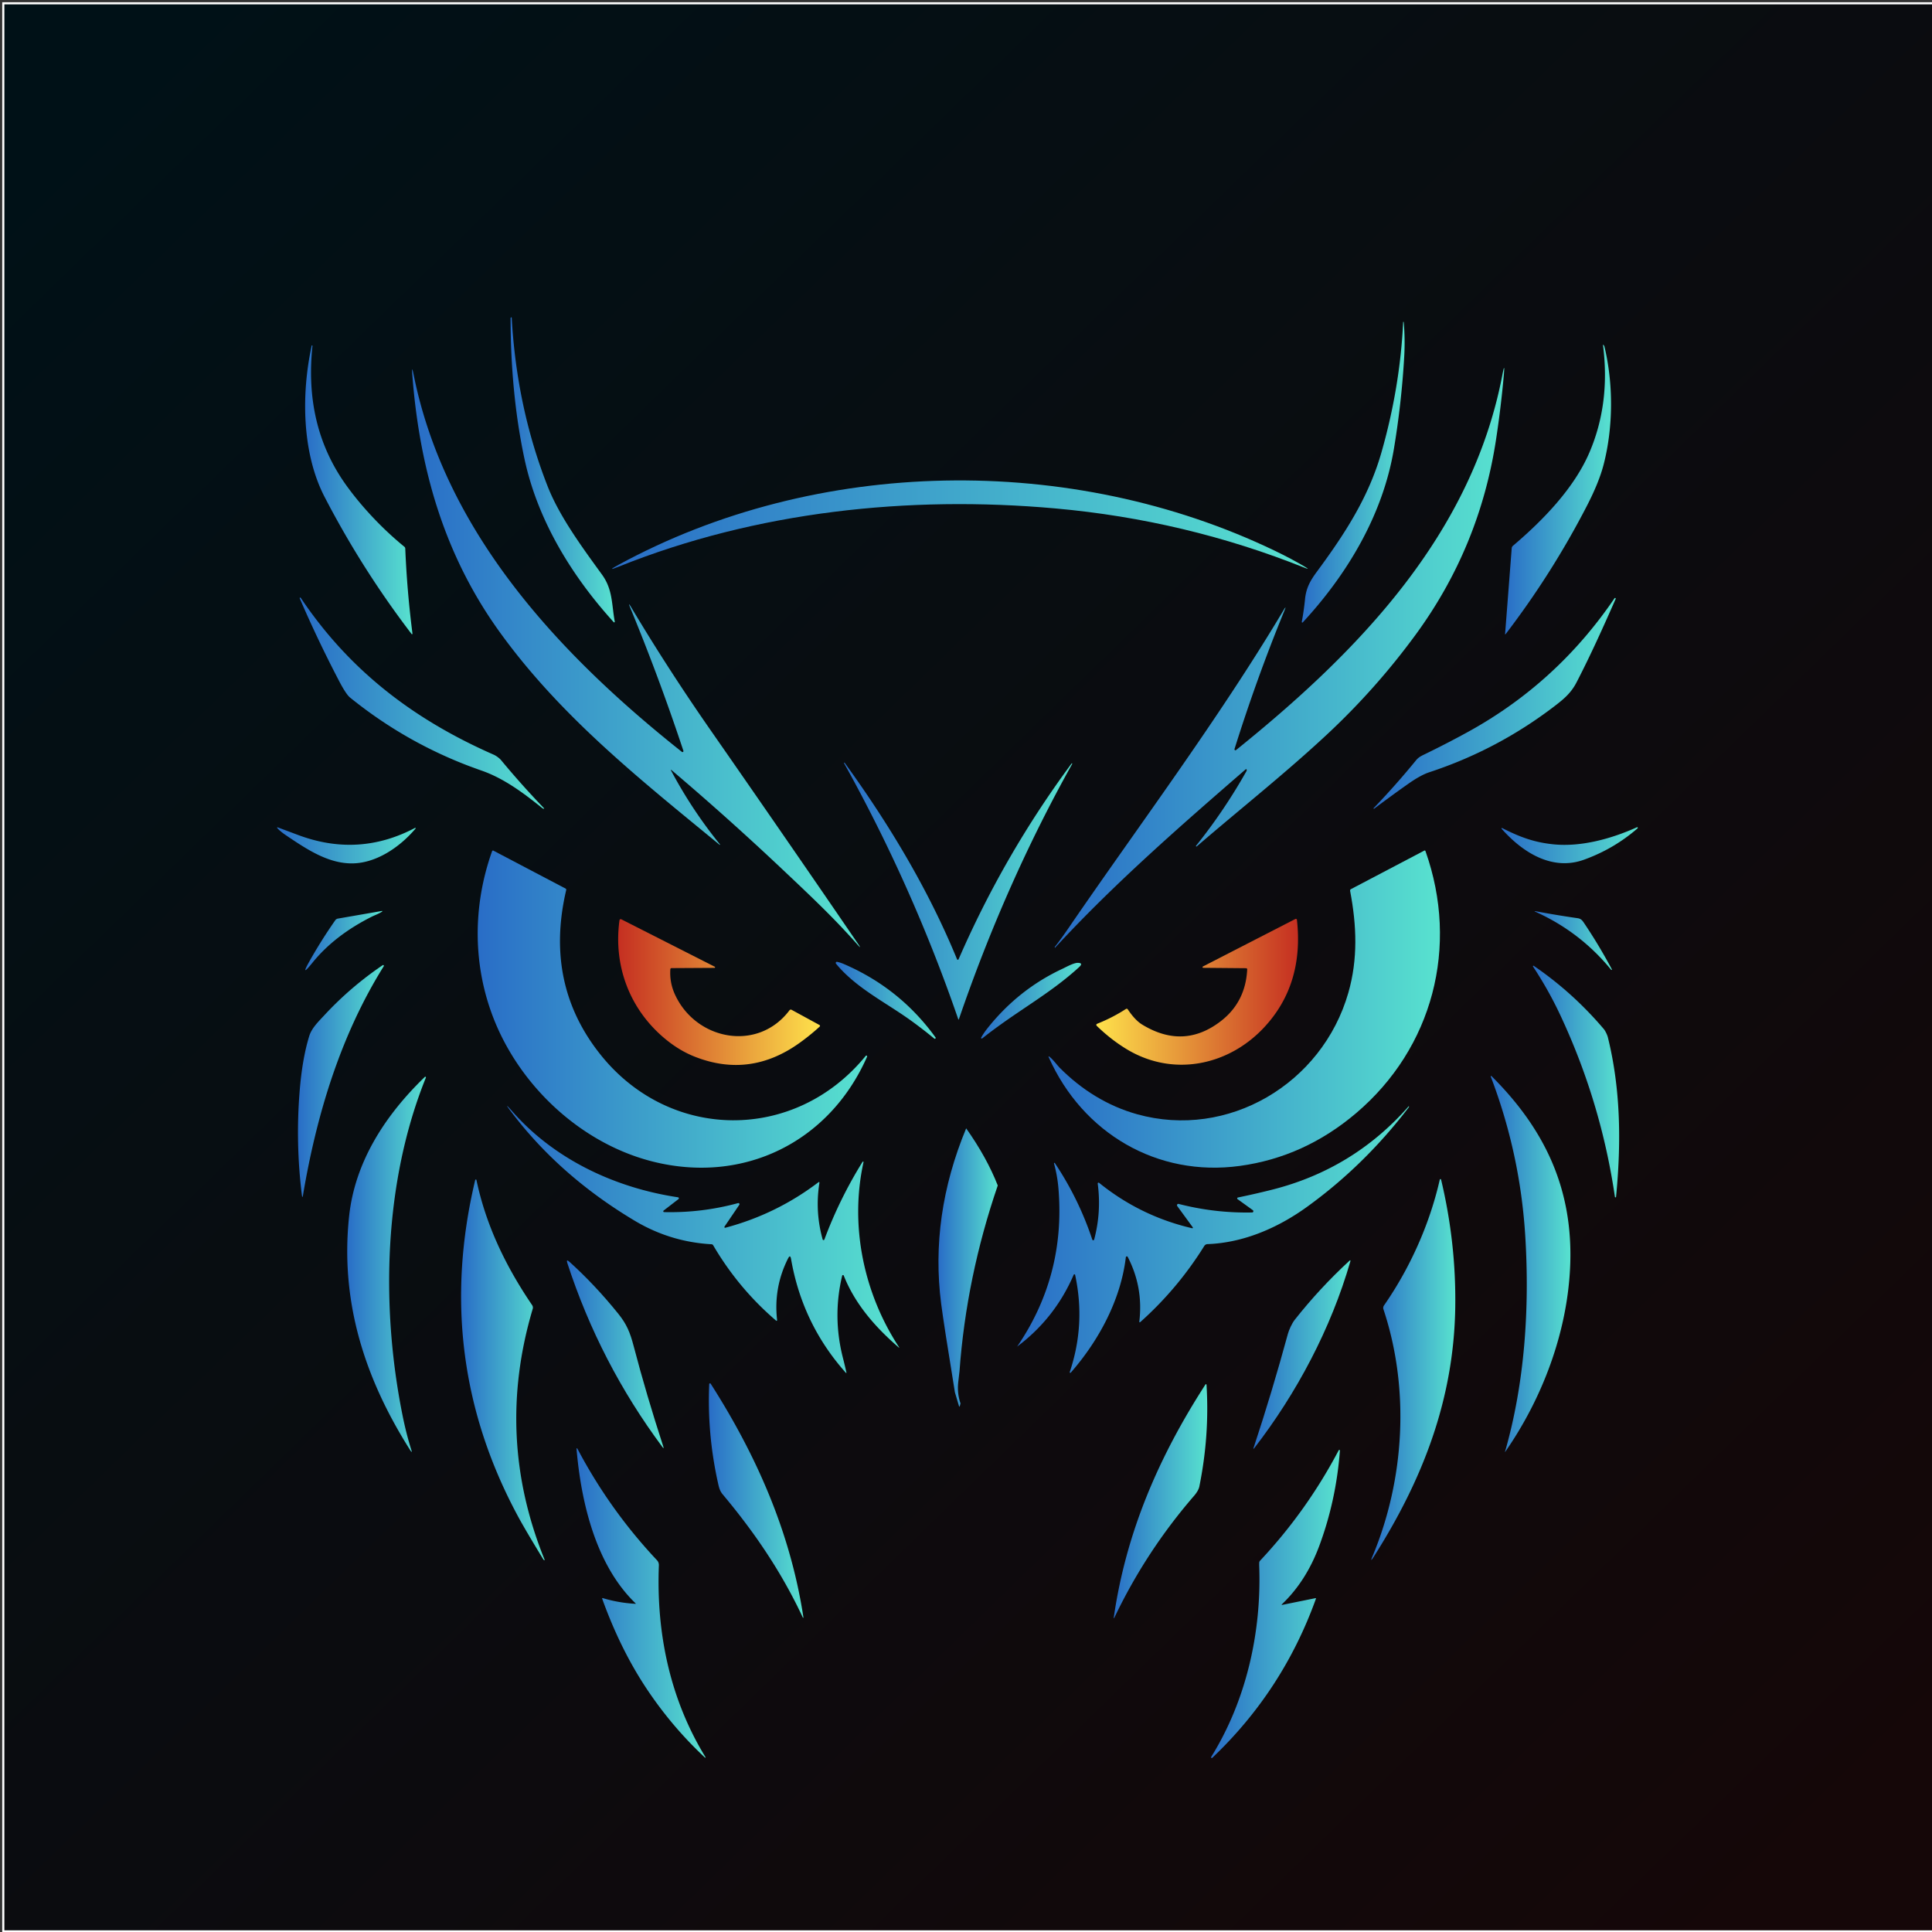 <?xml version="1.0" encoding="UTF-8" standalone="no"?>
<svg
   version="1.1"
   viewBox="0.00 0.00 1024.00 1024.00"
   id="svg168"
   sodipodi:docname="Logo.svg"
   inkscape:version="1.2.2 (732a01da63, 2022-12-09)"
   xml:space="preserve"
   inkscape:export-filename="YT Logo.jpg"
   inkscape:export-xdpi="96"
   inkscape:export-ydpi="96"
   xmlns:inkscape="http://www.inkscape.org/namespaces/inkscape"
   xmlns:sodipodi="http://sodipodi.sourceforge.net/DTD/sodipodi-0.dtd"
   xmlns:xlink="http://www.w3.org/1999/xlink"
   xmlns="http://www.w3.org/2000/svg"
   xmlns:svg="http://www.w3.org/2000/svg"><rect x="0.00" y="0.00" width="1024.00" height="1024.00" fill="#333333" stroke="none"/><defs
     id="defs172"><linearGradient
       inkscape:collect="always"
       id="linearGradient15164"><stop
         style="stop-color:#c52f21;stop-opacity:1;"
         offset="0"
         id="stop15160" /><stop
         style="stop-color:#ffe54c;stop-opacity:1;"
         offset="0.301"
         id="stop15168" /><stop
         style="stop-color:#ffe54c;stop-opacity:1;"
         offset="0.698"
         id="stop16619" /><stop
         style="stop-color:#c52f21;stop-opacity:1;"
         offset="1"
         id="stop15162" /></linearGradient><linearGradient
       inkscape:collect="always"
       id="linearGradient1201"><stop
         style="stop-color:#296dc7;stop-opacity:1;"
         offset="0"
         id="stop1197" /><stop
         style="stop-color:#58e2cf;stop-opacity:1;"
         offset="1"
         id="stop1199" /></linearGradient><linearGradient
       inkscape:collect="always"
       id="linearGradient1191"><stop
         style="stop-color:#001117;stop-opacity:1;"
         offset="0.006"
         id="stop1187" /><stop
         style="stop-color:#150708;stop-opacity:1;"
         offset="1"
         id="stop1189" /></linearGradient><linearGradient
       inkscape:collect="always"
       xlink:href="#linearGradient1191"
       id="linearGradient1195"
       x1="-2.314"
       y1="-2.62"
       x2="1015.498"
       y2="1019.298"
       gradientUnits="userSpaceOnUse"
       gradientTransform="matrix(0.935,0,0,0.913,36.032,44.792)" /><linearGradient
       inkscape:collect="always"
       xlink:href="#linearGradient1201"
       id="linearGradient1203"
       x1="207.954"
       y1="498.219"
       x2="817.092"
       y2="498.219"
       gradientUnits="userSpaceOnUse" /><linearGradient
       inkscape:collect="always"
       xlink:href="#linearGradient15164"
       id="linearGradient15166"
       x1="360.657"
       y1="477.925"
       x2="664.988"
       y2="477.925"
       gradientUnits="userSpaceOnUse" /><linearGradient
       inkscape:collect="always"
       xlink:href="#linearGradient1201"
       id="linearGradient21264"
       x1="312.49"
       y1="246.372"
       x2="359.126"
       y2="246.372"
       gradientUnits="userSpaceOnUse" /><linearGradient
       inkscape:collect="always"
       xlink:href="#linearGradient1201"
       id="linearGradient21266"
       x1="666.663"
       y1="247.425"
       x2="712.702"
       y2="247.425"
       gradientUnits="userSpaceOnUse" /><linearGradient
       inkscape:collect="always"
       xlink:href="#linearGradient1201"
       id="linearGradient21268"
       x1="757.685"
       y1="255.106"
       x2="805.108"
       y2="255.106"
       gradientUnits="userSpaceOnUse" /><linearGradient
       inkscape:collect="always"
       xlink:href="#linearGradient1201"
       id="linearGradient21270"
       x1="220.522"
       y1="255.239"
       x2="268.571"
       y2="255.239"
       gradientUnits="userSpaceOnUse" /><linearGradient
       inkscape:collect="always"
       xlink:href="#linearGradient1201"
       id="linearGradient21272"
       x1="268.398"
       y1="329.933"
       x2="468.892"
       y2="329.933"
       gradientUnits="userSpaceOnUse" /><linearGradient
       inkscape:collect="always"
       xlink:href="#linearGradient1201"
       id="linearGradient21274"
       x1="556.095"
       y1="329.757"
       x2="757.288"
       y2="329.757"
       gradientUnits="userSpaceOnUse" /><linearGradient
       inkscape:collect="always"
       xlink:href="#linearGradient1201"
       id="linearGradient21276"
       x1="357.87"
       y1="270.695"
       x2="669.327"
       y2="270.695"
       gradientUnits="userSpaceOnUse" /><linearGradient
       inkscape:collect="always"
       xlink:href="#linearGradient1201"
       id="linearGradient21278"
       x1="218.086"
       y1="349.865"
       x2="327.516"
       y2="349.865"
       gradientUnits="userSpaceOnUse" /><linearGradient
       inkscape:collect="always"
       xlink:href="#linearGradient1201"
       id="linearGradient21280"
       x1="698.797"
       y1="349.959"
       x2="807.21"
       y2="349.959"
       gradientUnits="userSpaceOnUse" /><linearGradient
       inkscape:collect="always"
       xlink:href="#linearGradient1201"
       id="linearGradient21282"
       x1="461.741"
       y1="433.22"
       x2="563.928"
       y2="433.22"
       gradientUnits="userSpaceOnUse" /><linearGradient
       inkscape:collect="always"
       xlink:href="#linearGradient1201"
       id="linearGradient21284"
       x1="207.954"
       y1="412.933"
       x2="270.005"
       y2="412.933"
       gradientUnits="userSpaceOnUse" /><linearGradient
       inkscape:collect="always"
       xlink:href="#linearGradient1201"
       id="linearGradient21286"
       x1="756.076"
       y1="412.854"
       x2="817.092"
       y2="412.854"
       gradientUnits="userSpaceOnUse" /><linearGradient
       inkscape:collect="always"
       xlink:href="#linearGradient1201"
       id="linearGradient21288"
       x1="553.299"
       y1="485.541"
       x2="728.522"
       y2="485.541"
       gradientUnits="userSpaceOnUse" /><linearGradient
       inkscape:collect="always"
       xlink:href="#linearGradient1201"
       id="linearGradient21290"
       x1="297.766"
       y1="485.555"
       x2="472.103"
       y2="485.555"
       gradientUnits="userSpaceOnUse" /><linearGradient
       inkscape:collect="always"
       xlink:href="#linearGradient1201"
       id="linearGradient21292"
       x1="220.603"
       y1="455.155"
       x2="255.118"
       y2="455.155"
       gradientUnits="userSpaceOnUse" /><linearGradient
       inkscape:collect="always"
       xlink:href="#linearGradient1201"
       id="linearGradient21294"
       x1="770.904"
       y1="455.147"
       x2="805.497"
       y2="455.147"
       gradientUnits="userSpaceOnUse" /><linearGradient
       inkscape:collect="always"
       xlink:href="#linearGradient1201"
       id="linearGradient21296"
       x1="458.046"
       y1="481.649"
       x2="502.783"
       y2="481.649"
       gradientUnits="userSpaceOnUse" /><linearGradient
       inkscape:collect="always"
       xlink:href="#linearGradient1201"
       id="linearGradient21298"
       x1="523.122"
       y1="481.828"
       x2="567.883"
       y2="481.828"
       gradientUnits="userSpaceOnUse" /><linearGradient
       inkscape:collect="always"
       xlink:href="#linearGradient1201"
       id="linearGradient21300"
       x1="217.32"
       y1="517.45"
       x2="255.765"
       y2="517.45"
       gradientUnits="userSpaceOnUse" /><linearGradient
       inkscape:collect="always"
       xlink:href="#linearGradient1201"
       id="linearGradient21302"
       x1="770.15"
       y1="517.686"
       x2="808.742"
       y2="517.686"
       gradientUnits="userSpaceOnUse" /><linearGradient
       inkscape:collect="always"
       xlink:href="#linearGradient1201"
       id="linearGradient21304"
       x1="751.252"
       y1="598.601"
       x2="786.92"
       y2="598.601"
       gradientUnits="userSpaceOnUse" /><linearGradient
       inkscape:collect="always"
       xlink:href="#linearGradient1201"
       id="linearGradient21306"
       x1="239.366"
       y1="598.747"
       x2="274.593"
       y2="598.747"
       gradientUnits="userSpaceOnUse" /><linearGradient
       inkscape:collect="always"
       xlink:href="#linearGradient1201"
       id="linearGradient21308"
       x1="539.077"
       y1="587.751"
       x2="714.66"
       y2="587.751"
       gradientUnits="userSpaceOnUse" /><linearGradient
       inkscape:collect="always"
       xlink:href="#linearGradient1201"
       id="linearGradient21310"
       x1="310.936"
       y1="587.735"
       x2="486.452"
       y2="587.735"
       gradientUnits="userSpaceOnUse" /><linearGradient
       inkscape:collect="always"
       xlink:href="#linearGradient1201"
       id="linearGradient21312"
       x1="504.031"
       y1="600.164"
       x2="530.57"
       y2="600.164"
       gradientUnits="userSpaceOnUse" /><linearGradient
       inkscape:collect="always"
       xlink:href="#linearGradient1201"
       id="linearGradient21314"
       x1="290.335"
       y1="645.562"
       x2="327.774"
       y2="645.562"
       gradientUnits="userSpaceOnUse" /><linearGradient
       inkscape:collect="always"
       xlink:href="#linearGradient1201"
       id="linearGradient21316"
       x1="697.792"
       y1="645.399"
       x2="735.395"
       y2="645.399"
       gradientUnits="userSpaceOnUse" /><linearGradient
       inkscape:collect="always"
       xlink:href="#linearGradient1201"
       id="linearGradient21318"
       x1="337.716"
       y1="638.669"
       x2="380.993"
       y2="638.669"
       gradientUnits="userSpaceOnUse" /><linearGradient
       inkscape:collect="always"
       xlink:href="#linearGradient1201"
       id="linearGradient21320"
       x1="645.012"
       y1="638.777"
       x2="688.467"
       y2="638.777"
       gradientUnits="userSpaceOnUse" /><linearGradient
       inkscape:collect="always"
       xlink:href="#linearGradient1201"
       id="linearGradient21322"
       x1="401.251"
       y1="703.53"
       x2="443.585"
       y2="703.53"
       gradientUnits="userSpaceOnUse" /><linearGradient
       inkscape:collect="always"
       xlink:href="#linearGradient1201"
       id="linearGradient21324"
       x1="582.489"
       y1="703.778"
       x2="624.351"
       y2="703.778"
       gradientUnits="userSpaceOnUse" /><linearGradient
       inkscape:collect="always"
       xlink:href="#linearGradient1201"
       id="linearGradient21326"
       x1="342.032"
       y1="748.938"
       x2="399.765"
       y2="748.938"
       gradientUnits="userSpaceOnUse" /><linearGradient
       inkscape:collect="always"
       xlink:href="#linearGradient1201"
       id="linearGradient21328"
       x1="626.074"
       y1="749.39"
       x2="683.742"
       y2="749.39"
       gradientUnits="userSpaceOnUse" /><linearGradient
       inkscape:collect="always"
       xlink:href="#linearGradient15164"
       id="linearGradient459"
       gradientUnits="userSpaceOnUse"
       x1="360.657"
       y1="477.925"
       x2="664.988"
       y2="477.925" /><linearGradient
       inkscape:collect="always"
       xlink:href="#linearGradient15164"
       id="linearGradient461"
       gradientUnits="userSpaceOnUse"
       x1="360.657"
       y1="477.925"
       x2="664.988"
       y2="477.925" /></defs><sodipodi:namedview
     id="namedview170"
     pagecolor="#505050"
     bordercolor="#eeeeee"
     borderopacity="1"
     inkscape:showpageshadow="0"
     inkscape:pageopacity="0"
     inkscape:pagecheckerboard="0"
     inkscape:deskcolor="#505050"
     showgrid="false"
     inkscape:zoom="0.57245266"
     inkscape:cx="260.28353"
     inkscape:cy="513.57959"
     inkscape:window-width="1920"
     inkscape:window-height="1009"
     inkscape:window-x="-8"
     inkscape:window-y="-8"
     inkscape:window-maximized="1"
     inkscape:current-layer="svg168" /><rect
     style="fill:url(#linearGradient1195);fill-opacity:1;stroke:#ffffff;stroke-width:1.134"
     id="rect1170"
     width="1023.665"
     height="1021.919"
     x="1.747"
     y="1.747"
     inkscape:label="BG" /><g
     fill="#fdfdfd"
     id="g160"
     style="display:inline;fill:url(#linearGradient1203);fill-opacity:1;stroke-width:0.841"
     inkscape:label="Owl"
     transform="matrix(1.184,0,0,1.195,-99.367,-45.389)"><path
       d="m 329.08,253.69 c 5.29,13.36 15.43,27 24.34,39.16 4.84,6.61 4.28,13.08 5.7,20.85 a 0.27,0.27 0 0 1 -0.47,0.23 c -18.59,-20.27 -33.93,-44.89 -39.87,-72.09 -4.42,-20.28 -6.29,-41.99 -6.29,-62.73 q 0,-0.12 0.08,-0.21 0.12,-0.13 0.24,-0.17 0.17,-0.05 0.18,0.13 2.24,39.88 16.09,74.83 z"
       id="path90"
       style="display:inline;fill:url(#linearGradient21264);fill-opacity:1;stroke-width:0.841" /><path
       d="m 702.29,238.77 c 5.46,-18.88 8.83,-38.3 9.76,-57.94 q 0.01,-0.09 0.09,-0.09 0.16,-0.01 0.17,0.14 0.66,7.68 0.21,15.37 -1.2,20.5 -4.6,40.75 c -4.9,29.16 -20.72,55.5 -40.8,77.02 a 0.26,0.26 0 0 1 -0.45,-0.23 q 0.94,-4.98 1.46,-10.13 c 0.51,-5.04 2.49,-8.35 5.34,-12.17 12.27,-16.49 23.02,-32.69 28.82,-52.72 z"
       id="path92"
       style="display:inline;fill:url(#linearGradient21266);fill-opacity:1;stroke-width:0.841" /><path
       d="m 795.42,238.7 q 9.43,-21.77 6.1,-47.58 -0.06,-0.47 0.23,-0.1 l 0.23,0.29 q 0.12,0.15 0.17,0.35 c 4,16.44 4,35.66 -0.35,52.33 q -2.06,7.92 -7.54,18.44 -15.61,29.96 -36.3,56.75 -0.31,0.4 -0.27,-0.11 l 2.96,-37.96 a 1.53,1.53 0 0 1 0.52,-1.03 c 13.96,-11.73 27.53,-25.86 34.25,-41.38 z"
       id="path94"
       style="display:inline;fill:url(#linearGradient21268);fill-opacity:1;stroke-width:0.841" /><path
       d="m 223.38,191.63 q -0.14,-0.24 0.11,-0.36 0.35,-0.19 0.3,0.21 c -2.4,22.7 1.87,43.69 15.51,62.25 7.09,9.66 16.27,19.19 25.63,26.74 a 1.12,1.12 0 0 1 0.41,0.8 q 0.79,18.94 3.23,37.74 a 0.23,0.22 -67.7 0 1 -0.4,0.17 Q 246.04,290.52 229.23,258.39 C 219,238.84 218.82,212.65 223.38,191.63 Z"
       id="path96"
       style="fill:url(#linearGradient21270);fill-opacity:1;stroke-width:0.841" /><path
       d="m 384.69,379.68 q -0.73,-0.61 -0.27,0.23 9.33,17.36 21.79,32.58 a 0.12,0.12 0 0 1 -0.17,0.17 C 370.62,383.82 334.87,355.81 307.53,318.2 282.82,284.21 271.73,245.94 268.5,204.3 q -0.37,-4.89 0.6,-0.09 c 14.27,70.31 65.57,124.39 120.08,167.26 a 0.43,0.43 0 0 0 0.67,-0.47 q -10.76,-32.17 -23.8,-63.49 -1.18,-2.86 0.41,-0.21 c 11.25,18.69 23.25,37.03 35.79,54.87 q 33.39,47.52 65.76,94.4 1.92,2.79 -0.34,0.26 C 457.3,445.22 447.61,436.15 434.36,423.75 q -24.39,-22.81 -49.67,-44.07 z"
       id="path98"
       style="fill:url(#linearGradient21272);fill-opacity:1;stroke-width:0.841" /><path
       d="m 641.97,379.31 q -0.16,-0.33 -0.43,-0.09 c -29.52,25.34 -58.81,50.66 -85.27,79.05 q -0.15,0.16 -0.17,-0.06 -0.02,-0.2 0.04,-0.28 2.51,-3.1 6.46,-8.82 c 30.69,-44.4 66.7,-91.93 95.88,-140.44 q 1.54,-2.57 0.4,0.2 -12.48,30.18 -22.32,61.32 a 0.43,0.43 0 0 0 0.68,0.47 C 691.82,327.12 742.7,275.29 756.43,204.41 q 1.26,-6.51 0.67,0.09 -1.27,14.18 -3.52,28.77 -7.36,47.45 -35.79,86.01 -17.74,24.04 -39.69,44.33 c -18.85,17.42 -38.97,33.14 -58.46,49.79 a 0.21,0.21 0 0 1 -0.3,-0.29 q 12.57,-15.53 22.54,-33.06 0.23,-0.41 0.09,-0.74 z"
       id="path100"
       style="fill:url(#linearGradient21274);fill-opacity:1;stroke-width:0.841" /><path
       d="m 654.62,282.27 q 7.58,3.61 13.54,7.14 2.43,1.44 -0.2,0.4 Q 614.64,268.67 556.5,263.5 c -66.05,-5.87 -134.04,1.37 -195.41,25.73 q -6.27,2.5 -0.33,-0.71 c 88.76,-47.96 202.79,-49.66 293.86,-6.25 z"
       id="path102"
       style="fill:url(#linearGradient21276);fill-opacity:1;stroke-width:0.841" /><path
       d="m 299.48,379.76 q -32.25,-11.08 -58.82,-32.36 -1.81,-1.45 -4.92,-7.34 -9.57,-18.14 -17.64,-36.7 a 0.25,0.25 0 0 1 0.43,-0.24 c 21.92,32.39 50.73,54.05 86.36,69.57 1.14,0.49 2.62,1.59 3.29,2.38 q 9.15,10.94 19.06,21.17 0.65,0.68 -0.23,0.36 -0.18,-0.07 -0.67,-0.46 c -8.28,-6.6 -17.01,-13 -26.86,-16.38 z"
       id="path104"
       style="fill:url(#linearGradient21278);fill-opacity:1;stroke-width:0.841" /><path
       d="m 807.17,303.63 c -5.48,12.36 -11.21,24.95 -17.5,37 -2.4,4.61 -5.55,7.27 -9.51,10.29 q -25.68,19.57 -56.41,29.58 -3.93,1.28 -9.69,5.32 -7.6,5.32 -15.02,10.86 -0.12,0.1 -0.18,-0.05 -0.02,-0.05 -0.04,-0.08 -0.04,-0.06 -0.01,-0.1 9.92,-10.22 18.97,-21.21 c 1.16,-1.41 2.37,-1.98 3.92,-2.72 q 9.6,-4.62 18.96,-9.69 40.08,-21.71 65.99,-59.48 a 0.3,0.29 -16.2 0 1 0.52,0.28 z"
       id="path106"
       style="fill:url(#linearGradient21280);fill-opacity:1;stroke-width:0.841" /><path
       d="m 512.34,463.44 a 0.38,0.38 0 0 0 0.7,0 q 20.35,-46.36 50.59,-86.83 0.08,-0.11 0.24,0 0.09,0.06 0.04,0.16 c -20.34,36.04 -37.19,74.09 -50.71,113.18 q -0.17,0.48 -0.34,0 -20.52,-59.02 -51.1,-113.49 a 0.14,0.14 0 0 1 0.13,-0.21 q 0.2,0 0.21,0.14 c 19.8,27.11 37.38,56.02 50.24,87.05 z"
       id="path108"
       style="fill:url(#linearGradient21282);fill-opacity:1;stroke-width:0.841" /><path
       d="m 240.79,420.92 c -10.47,-0.24 -19.78,-6.39 -28.96,-12.54 q -2.3,-1.54 -3.56,-2.89 -0.75,-0.81 0.28,-0.43 4.43,1.64 8.81,3.26 27.08,10.06 52.37,-3.14 a 0.19,0.18 6.2 0 1 0.23,0.28 c -7.12,8.36 -18,15.72 -29.17,15.46 z"
       id="path110"
       style="fill:url(#linearGradient21284);fill-opacity:1;stroke-width:0.841" /><path
       d="m 756.36,405.25 c 7.84,3.94 14.26,6.35 23.01,7.22 12.35,1.23 25.92,-2.48 37.34,-7.57 a 0.28,0.27 -77.3 0 1 0.29,0.46 q -10.6,9.14 -24,13.93 c -14.34,5.14 -27.62,-3.35 -36.87,-13.73 a 0.2,0.19 82.1 0 1 0.23,-0.31 z"
       id="path112"
       style="fill:url(#linearGradient21286);fill-opacity:1;stroke-width:0.841" /><path
       d="m 687.52,478.28 c 4.31,-14.91 3.75,-29.74 0.79,-45.13 q -0.11,-0.56 0.39,-0.82 l 32.77,-17.06 q 0.42,-0.22 0.58,0.23 c 15.14,42.3 3.29,87.31 -31.07,116.21 q -23.15,19.47 -52.01,23.39 c -36.99,5.03 -70.39,-14.49 -85.54,-48.11 q -0.38,-0.84 0.34,-0.27 c 1.72,1.37 3.4,3.71 4.48,4.8 9.71,9.71 21.43,17 34.72,20.67 40.58,11.21 82.82,-13.4 94.55,-53.91 z"
       id="path114"
       style="fill:url(#linearGradient21288);fill-opacity:1;stroke-width:0.841" /><path
       d="m 304.78,415.26 32.26,16.79 q 0.45,0.23 0.34,0.72 -9.86,41.65 15.33,72.93 c 31.08,38.61 87.16,38.95 118.74,0.62 a 0.36,0.36 0 0 1 0.61,0.38 c -16.95,38.05 -55.39,56.52 -95.81,46.5 -31.82,-7.89 -59.24,-33.04 -71.26,-63.24 -9.51,-23.9 -9.49,-50.22 -0.77,-74.48 a 0.4,0.4 0 0 1 0.56,-0.22 z"
       id="path116"
       style="display:inline;fill:url(#linearGradient21290);fill-opacity:1;stroke-width:0.841" /><path
       d="m 250.33,444.57 q -16.67,8.3 -26.56,20.43 -5.65,6.94 -1.22,-0.84 5.29,-9.29 11.46,-18.02 a 1.78,1.77 12.9 0 1 1.17,-0.73 l 19.36,-3.33 q 1.07,-0.18 0.16,0.4 c -1.35,0.85 -3.3,1.55 -4.37,2.09 z"
       id="path118"
       style="fill:url(#linearGradient21292);fill-opacity:1;stroke-width:0.841" /><path
       d="m 771.58,442.18 q 9.27,1.73 18.6,3.06 c 1.44,0.21 2.03,0.93 2.78,2.03 q 6.71,9.85 12.52,20.65 a 0.19,0.18 -79.5 0 1 -0.3,0.21 q -13.84,-16.76 -33.7,-25.66 -1.2,-0.54 0.1,-0.29 z"
       id="path120"
       style="fill:url(#linearGradient21294);fill-opacity:1;stroke-width:0.841" /><path
       d="m 461.82,465.62 q 25.06,10.75 40.9,32.51 a 0.38,0.38 0 0 1 -0.55,0.51 q -5.16,-4.22 -10.44,-7.99 c -11.21,-8.03 -24.62,-14.44 -33.56,-25.23 a 0.51,0.51 0 0 1 0.5,-0.83 q 1.45,0.3 3.15,1.03 z"
       id="path126"
       style="fill:url(#linearGradient21296);fill-opacity:1;stroke-width:0.841" /><path
       d="m 559.57,467.65 c 1.19,-0.55 4.9,-2.59 6.67,-2.61 q 2.86,-0.03 0.74,1.9 c -13.48,12.22 -27.76,19.34 -43.37,31.61 a 0.3,0.3 0 0 1 -0.45,-0.38 q 1.07,-1.93 2.73,-4.01 13.89,-17.37 33.68,-26.51 z"
       id="path128"
       style="fill:url(#linearGradient21298);fill-opacity:1;stroke-width:0.841" /><path
       d="m 219.06,568.02 q -2.89,-23.08 -0.98,-46.27 1.16,-14.18 4.26,-24.19 c 1.11,-3.61 4.12,-6.44 6.82,-9.34 q 11.74,-12.53 26.09,-22.16 a 0.34,0.34 0 0 1 0.47,0.46 c -19.38,30.72 -30.1,65.95 -36.15,101.51 q -0.29,1.72 -0.51,-0.01 z"
       id="path130"
       style="fill:url(#linearGradient21300);fill-opacity:1;stroke-width:0.841" /><path
       d="m 782.29,488.01 q -5.21,-10.99 -12.11,-21.35 a 0.23,0.23 0 0 1 0.32,-0.31 q 17.51,11.86 31.36,28.04 c 0.69,0.8 1.57,2.63 1.83,3.67 5.78,23.17 5.99,46.98 3.67,70.73 a 0.26,0.26 0 0 1 -0.52,0.01 q -6.24,-42.15 -24.55,-80.79 z"
       id="path132"
       style="fill:url(#linearGradient21302);fill-opacity:1;stroke-width:0.841" /><path
       d="m 757.63,681.95 c 8.87,-30.61 11.05,-63.79 9.1,-95.45 q -2.25,-36.73 -15.47,-71.04 a 0.2,0.2 0 0 1 0.32,-0.21 c 23.96,23.61 36.73,50.34 35.22,84.55 -1.29,29.17 -12.4,58.36 -29.11,82.18 a 0.034,0.034 0 0 1 -0.06,-0.03 z"
       id="path134"
       style="fill:url(#linearGradient21304);fill-opacity:1;stroke-width:0.841" /><path
       d="m 240.19,577.55 c 2.61,-24.51 16.44,-45.2 33.91,-61.92 a 0.29,0.29 0 0 1 0.47,0.32 c -18.83,46.17 -20.26,101.29 -10.49,149.59 q 1.66,8.23 3.92,15.33 0.65,2.03 -0.5,0.23 C 247.24,649.44 236.15,615.45 240.19,577.55 Z"
       id="path136"
       style="fill:url(#linearGradient21306);fill-opacity:1;stroke-width:0.841" /><path
       d="m 617.62,582.75 a 0.26,0.25 78.4 0 0 0.26,-0.4 l -6.96,-9.45 a 0.61,0.6 -10.9 0 1 0.64,-0.94 q 16.18,4.13 32.88,3.79 a 0.56,0.56 0 0 0 0.32,-1.02 l -6.84,-4.89 a 0.41,0.41 0 0 1 0.16,-0.73 q 7.69,-1.57 15.08,-3.41 36.48,-9.06 61.32,-36.99 0.18,-0.21 0.18,0.07 0,0.2 -0.05,0.27 -19.99,25.94 -45.75,44.32 c -12.96,9.25 -28.32,15.84 -44.41,16.42 a 1.77,1.76 -74.7 0 0 -1.43,0.82 q -11.86,18.88 -28.54,33.66 -0.62,0.54 -0.52,-0.28 1.79,-15.13 -5.21,-28.53 a 0.45,0.45 0 0 0 -0.84,0.15 c -2.28,18.9 -12.08,36.93 -24.65,51.18 a 0.27,0.27 0 0 1 -0.46,-0.26 q 7.18,-21.17 2.41,-43.08 a 0.34,0.34 0 0 0 -0.65,-0.06 q -8.41,19.33 -25.38,31.9 -0.03,0.03 -0.03,0.11 0,0.03 -0.01,0.04 -0.12,0.14 -0.01,-0.02 21.91,-31.64 18.6,-70.43 -0.49,-5.64 -1.98,-10.98 a 0.21,0.21 0 0 1 0.37,-0.18 q 10.7,15.85 16.77,33.96 a 0.44,0.44 0 0 0 0.84,-0.03 q 3.28,-12.21 1.59,-24.8 a 0.38,0.38 0 0 1 0.62,-0.35 q 18.52,14.82 41.68,20.14 z"
       id="path138"
       style="display:inline;fill:url(#linearGradient21308);fill-opacity:1;stroke-width:0.841" /><path
       d="m 438.04,596.37 q -0.37,-2.13 -1.35,-0.21 -6.49,12.75 -4.92,27.09 0.11,0.93 -0.6,0.33 -16.77,-14.29 -27.98,-33.26 -0.26,-0.44 -0.78,-0.47 -18.47,-1.03 -34.39,-10.45 -33.46,-19.81 -55.05,-48.04 -4.26,-5.56 0.4,-0.32 c 18.93,21.31 46.11,33.83 74.07,37.98 a 0.45,0.45 0 0 1 0.21,0.8 L 381,574.9 a 0.38,0.38 0 0 0 0.22,0.69 q 16.86,0.39 33.11,-3.99 a 0.5,0.5 0 0 1 0.54,0.76 l -6.62,9.67 a 0.33,0.33 0 0 0 0.36,0.5 q 22.78,-5.98 41.58,-20.1 0.66,-0.49 0.53,0.32 -2.01,12.64 1.47,24.97 a 0.41,0.41 0 0 0 0.77,0.03 q 6.82,-18.09 17.1,-34.47 a 0.23,0.23 0 0 1 0.42,0.17 c -6.27,28.13 0.09,58.23 15.96,82.14 a 0.08,0.07 -86.9 0 1 -0.11,0.1 c -10.32,-8.81 -19.64,-19.22 -24.7,-31.96 a 0.37,0.37 0 0 0 -0.7,0.05 q -4.39,18.18 0.34,36.51 0.81,3.12 1.52,6.27 0.16,0.73 -0.34,0.17 -19.38,-21.6 -24.41,-50.36 z"
       id="path140"
       style="display:inline;fill:url(#linearGradient21310);fill-opacity:1;stroke-width:0.841" /><path
       d="m 516.43,538.44 q 9.27,13 14.14,25.34 -14.06,40.67 -17.12,82.37 0,0.11 -0.55,4.7 -0.6,5 0.99,9.59 l -0.27,1.05 q -0.2,0.79 -0.44,0.01 l -1.79,-5.97 q -4.96,-30.15 -6.15,-39.27 -5.08,-38.93 11.19,-77.82 z"
       id="path142"
       style="fill:url(#linearGradient21312);fill-opacity:1;stroke-width:0.841" /><path
       d="m 297.21,561.36 c 4.29,20.22 13.23,38.46 24.94,55.51 a 1.91,1.88 36.7 0 1 0.25,1.63 q -17.05,56.74 5.37,111.39 a 0.07,0.07 0 0 1 -0.09,0.09 l -0.34,-0.13 q -0.07,-0.03 -0.11,-0.09 -8,-12.97 -11.21,-18.84 -38.42,-70.26 -19.37,-149.57 a 0.29,0.29 0 0 1 0.56,0.01 z"
       id="path144"
       style="fill:url(#linearGradient21314);fill-opacity:1;stroke-width:0.841" /><path
       d="M 703.46,617.01 C 715.1,600.42 723.9,581 728.45,561.17 a 0.3,0.3 0 0 1 0.58,0 q 6.76,28.09 6.34,56.59 c -0.6,40.99 -14.64,76.64 -36.51,110.72 q -1.84,2.87 -0.51,-0.27 c 14.31,-33.94 16.78,-74.06 4.87,-109.54 a 1.89,1.89 0 0 1 0.24,-1.66 z"
       id="path146"
       style="fill:url(#linearGradient21316);fill-opacity:1;stroke-width:0.841" /><path
       d="m 380.85,679.58 q 0.42,1.29 -0.39,0.21 -27.98,-37.25 -42.55,-81.54 -0.66,-2.03 0.93,-0.61 11.49,10.26 21.92,23.11 c 3.68,4.54 5.22,8.18 6.84,14.33 q 5.73,21.66 13.25,44.5 z"
       id="path148"
       style="fill:url(#linearGradient21318);fill-opacity:1;stroke-width:0.841" /><path
       d="m 688.39,597.52 c -8.64,29.66 -23.97,58.34 -42.96,82.71 q -0.63,0.81 -0.31,-0.16 8.27,-24.77 15.31,-50.41 c 0.51,-1.86 1.85,-4.76 3.07,-6.29 q 11.18,-14.04 24.43,-26.14 0.74,-0.67 0.46,0.29 z"
       id="path150"
       style="fill:url(#linearGradient21320);fill-opacity:1;stroke-width:0.841" /><path
       d="m 402.06,651.7 c 20.57,31.9 35.74,66.05 41.52,103.66 a 0.14,0.13 28.9 0 1 -0.26,0.07 c -9.48,-20.08 -21.5,-37.65 -35.82,-54.57 -1.34,-1.59 -1.68,-2.99 -2.11,-4.9 q -4.95,-21.89 -3.98,-44.08 a 0.36,0.35 -60.4 0 1 0.65,-0.18 z"
       id="path152"
       style="fill:url(#linearGradient21322);fill-opacity:1;stroke-width:0.841" /><path
       d="m 582.49,755.55 c 5.46,-37.85 20.2,-71.47 40.9,-103.26 q 0.58,-0.9 0.65,0.17 1.36,22.39 -3.22,44.79 -0.39,1.9 -2.39,4.2 -21.57,24.7 -35.73,54.16 a 0.11,0.11 0 0 1 -0.21,-0.06 z"
       id="path154"
       style="fill:url(#linearGradient21324);fill-opacity:1;stroke-width:0.841" /><path
       d="m 368.46,749.14 c -17.7,-16.86 -24.32,-44.45 -26.41,-68.09 q -0.12,-1.41 0.55,-0.16 14.4,26.95 35.42,49.1 a 3.09,3.07 -65.7 0 1 0.85,2.27 c -1.19,30.01 4.92,59.29 20.87,85.08 a 0.15,0.15 0 0 1 -0.23,0.19 q -15.23,-14.08 -26.76,-31.5 -11.32,-17.13 -19.23,-38.89 -0.17,-0.47 0.31,-0.33 7.13,2.12 14.55,2.51 0.28,0.02 0.08,-0.18 z"
       id="path156"
       style="display:inline;fill:url(#linearGradient21326);fill-opacity:1;stroke-width:0.841" /><path
       d="m 658.06,749.77 14.76,-2.96 a 0.18,0.17 4.6 0 1 0.2,0.23 q -14.83,40.86 -46.42,70.59 a 0.32,0.31 84.6 0 1 -0.48,-0.4 c 15.65,-24.91 22.55,-55.18 21.5,-84.5 q -0.03,-0.8 0,-1.61 0.02,-0.53 0.38,-0.92 20.92,-22.11 35.2,-48.98 a 0.29,0.28 -29 0 1 0.54,0.15 q -1.69,22.18 -9.28,42.36 -5.83,15.5 -16.58,25.7 -0.51,0.48 0.18,0.34 z"
       id="path158"
       style="display:inline;fill:url(#linearGradient21328);fill-opacity:1;stroke-width:0.841" /><g
       id="g1360"
       inkscape:label="Eyes"
       style="display:inline;fill:url(#linearGradient15166);fill-opacity:1;stroke-width:0.841"><path
         d="m 641.73,467.41 -19.19,-0.17 a 0.31,0.31 0 0 1 -0.14,-0.58 l 41.41,-21.08 a 0.48,0.47 72.9 0 1 0.69,0.37 q 3.21,28.71 -14.7,47.73 c -16.1,17.1 -40.96,22.05 -61.64,9.57 q -6.9,-4.16 -13.14,-10.14 -0.77,-0.74 0.23,-1.13 6.68,-2.63 12.7,-6.49 a 0.61,0.6 -33.3 0 1 0.83,0.17 q 3.26,4.85 6.5,6.79 18.58,11.19 35.24,-1.63 10.98,-8.45 11.72,-22.87 a 0.51,0.51 0 0 0 -0.51,-0.54 z"
         id="path122"
         style="display:inline;fill:url(#linearGradient459);fill-opacity:1;stroke-width:0.841" /><path
         d="m 384,467.91 q -0.39,5.9 2.11,11.25 c 9.43,20.25 37.11,25.54 51.24,6.9 a 0.74,0.74 0 0 1 0.93,-0.2 l 12.49,6.75 a 0.44,0.43 37.8 0 1 0.09,0.7 q -4.15,3.77 -8.86,7.13 -22.12,15.81 -46.77,6.33 -7.57,-2.9 -14.42,-8.75 c -15.13,-12.91 -22.28,-31.76 -19.6,-51.68 q 0.13,-0.98 1.01,-0.54 l 41.67,20.96 a 0.27,0.26 -31.8 0 1 -0.12,0.5 l -19.19,0.11 q -0.54,0 -0.58,0.54 z"
         id="path124"
         style="display:inline;fill:url(#linearGradient461);fill-opacity:1;stroke-width:0.841" /></g></g></svg>
